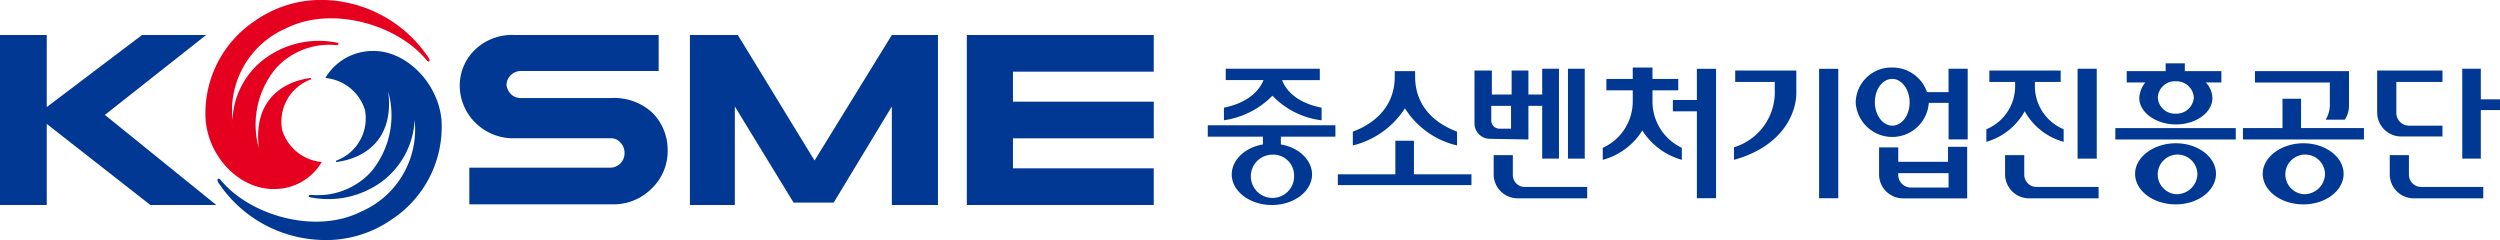 <svg xmlns="http://www.w3.org/2000/svg" width="250" height="24" viewBox="0 0 250 24"><defs><style>.a{fill:#003894;}.b{fill:#e60020;}</style></defs><g transform="translate(0 0.045)"><path class="a" d="M380.012,16.4h-1.857v2.936H374.2v1.138h12.1V19.336h-6.291Z" transform="translate(-149.905 -6.572)"/><path class="a" d="M412.657,14.456V11.4H410.8v8.988h1.857V15.534h1.917V14.456Z" transform="translate(-164.575 -4.57)"/><path class="a" d="M289.36,12.838h4.014v.779A5.745,5.745,0,0,1,289.3,19.37v1.258c4.973-1.378,6.231-4.793,6.231-6.651V11.7H289.42v1.138Z" transform="translate(-115.899 -4.69)"/><path class="a" d="M403.131,18.351V17.212h-3.355a1.266,1.266,0,0,1-1.258-1.258V12.838h4.614V11.7H396.6v4.194a2.4,2.4,0,0,0,2.4,2.4h4.134Z" transform="translate(-158.883 -4.692)"/><path class="a" d="M383.69,15.275a2.85,2.85,0,0,1-.419,1.378h1.917a2.5,2.5,0,0,0,.419-1.378V11.8H376.2v1.138h7.49Z" transform="translate(-150.707 -4.733)"/><path class="a" d="M400.617,27.777V25.8H398.7v1.917a2.4,2.4,0,0,0,2.4,2.4h6.951V28.976h-6.172a1.215,1.215,0,0,1-1.258-1.2" transform="translate(-159.725 -10.329)"/><path class="a" d="M381.574,23.8c-2.217,0-4.074,1.378-4.074,3.056s1.8,3.056,4.074,3.056c2.217,0,4.015-1.378,4.015-3.056s-1.8-3.056-4.015-3.056m0,5.093a1.985,1.985,0,1,1,2.157-1.977,2.077,2.077,0,0,1-2.157,1.977" transform="translate(-151.228 -9.519)"/><path class="a" d="M230.81,23.4h-1.857v3.355H223.2v1.079h13.362V26.755H230.81Z" transform="translate(-89.417 -9.37)"/><path class="a" d="M201.56,21.938h5.453v.779c-1.8.3-3.116,1.558-3.116,3,0,1.678,1.8,3.056,4.015,3.056s4.015-1.378,4.015-3.056c0-1.438-1.318-2.7-3.116-3v-.779h5.453V20.8H201.5v1.138Zm8.568,3.775a2.165,2.165,0,1,1-2.157-1.977,2.077,2.077,0,0,1,2.157,1.977" transform="translate(-80.723 -8.317)"/><rect class="a" width="12.044" height="1.138" transform="translate(211.533 12.766)"/><path class="a" d="M360.274,23.8c-2.217,0-4.074,1.378-4.074,3.056s1.8,3.056,4.074,3.056c2.217,0,4.015-1.378,4.015-3.056s-1.8-3.056-4.015-3.056m0,5.093a1.985,1.985,0,1,1,2.157-1.977,2.077,2.077,0,0,1-2.157,1.977" transform="translate(-142.69 -9.519)"/><path class="a" d="M356.058,13.975c0,1.438,1.678,2.636,3.655,2.636,2.037,0,3.655-1.2,3.655-2.636a2.283,2.283,0,0,0-.659-1.558h1.558V11.279h-3.655V10.5h-1.917v.779H354.8v1.138h1.857a2.665,2.665,0,0,0-.6,1.558m3.655,1.558a1.7,1.7,0,0,1-1.8-1.618,1.7,1.7,0,0,1,1.8-1.618,1.733,1.733,0,0,1,1.8,1.618,1.733,1.733,0,0,1-1.8,1.618" transform="translate(-142.129 -4.213)"/><rect class="a" width="1.917" height="8.988" transform="translate(207.758 6.83)"/><path class="a" d="M318.887,13.657H316.73a3.639,3.639,0,0,0-3.475-2.457,3.558,3.558,0,0,0-3.655,3.475,3.662,3.662,0,0,0,7.31.06h1.977V18.39H320.8V11.32h-1.917Zm-5.632,3.355c-.959,0-1.738-1.079-1.738-2.337,0-1.318.779-2.337,1.738-2.337s1.738,1.079,1.738,2.337c0,1.318-.779,2.337-1.738,2.337" transform="translate(-124.03 -4.492)"/><path class="a" d="M336.417,27.777V25.8H334.5v1.917a2.4,2.4,0,0,0,2.4,2.4h6.951V28.976h-6.172a1.215,1.215,0,0,1-1.258-1.2" transform="translate(-133.992 -10.329)"/><path class="a" d="M251.117,27.777V25.8H249.2v1.917a2.4,2.4,0,0,0,2.4,2.4h6.951V28.976h-6.172a1.181,1.181,0,0,1-1.258-1.2" transform="translate(-99.833 -10.329)"/><path class="a" d="M320.451,25.9h-5.033V24.46H313.5v2.7a2.4,2.4,0,0,0,2.4,2.4h6.411V24.4h-1.917v1.5Zm-3.775,2.576a1.266,1.266,0,0,1-1.258-1.258v-.18h5.033v1.438Z" transform="translate(-125.593 -9.768)"/><path class="a" d="M335.235,15.774a6.388,6.388,0,0,0,3.895,3.056V17.572a4.663,4.663,0,0,1-2.876-4.434v-.3h2.577V11.7H331.7v1.138h2.576v.3a4.663,4.663,0,0,1-2.876,4.434V18.83a6.424,6.424,0,0,0,3.835-3.056" transform="translate(-132.764 -4.692)"/><path class="a" d="M209.053,14.1a8.113,8.113,0,0,0,4.913,2.457V15.295c-2.756-.539-3.655-1.977-3.955-2.756h3.775V11.4H204.38v1.138h3.775c-.3.779-1.258,2.217-3.955,2.756v1.258a8.444,8.444,0,0,0,4.853-2.457" transform="translate(-81.806 -4.573)"/><rect class="a" width="1.917" height="12.942" transform="translate(181.911 6.836)"/><path class="a" d="M251.393,18.47V15.115h1.378v5.273h1.678V11.4h-1.678v2.576h-1.378v-2.4h-1.678v2.4h-1.977v-2.4H246v5.273a1.547,1.547,0,0,0,1.558,1.558Zm-2.876-1.079a.819.819,0,0,1-.839-.839V15.115h1.977v2.277Z" transform="translate(-98.552 -4.57)"/><rect class="a" width="1.678" height="8.988" transform="translate(156.797 6.83)"/><path class="a" d="M281.5,14.516h-2.4v1.138h2.4v8.688h1.917V11.4H281.5Z" transform="translate(-111.813 -4.564)"/><path class="a" d="M272.373,14.555V13.477h2.577V12.338h-2.577V11.2H270.4v1.138h-2.636v1.138H270.4v1.079a5.1,5.1,0,0,1-3,4.674v1.2a6.69,6.69,0,0,0,3.955-2.936,6.882,6.882,0,0,0,3.955,2.936v-1.2a5.12,5.12,0,0,1-2.936-4.674" transform="translate(-107.125 -4.49)"/><path class="a" d="M230.913,15.515a8.371,8.371,0,0,0,5.213,3.715V17.852c-2.7-1.019-4.194-2.936-4.194-5.512V11.8h-2.037v.539c0,2.576-1.5,4.494-4.194,5.512V19.23a8.6,8.6,0,0,0,5.213-3.715" transform="translate(-90.419 -4.731)"/><path class="a" d="M135.292,22.8V12.946l-5.812,9.609h-4.015l-5.872-9.609V22.8H115.1V5.8h4.793l7.67,12.551L135.292,5.8h4.614v17Z" transform="translate(-46.109 -2.343)"/><path class="a" d="M91.859,12.106H82.812a1.4,1.4,0,0,1-1.019-.42,1.58,1.58,0,0,1-.419-.9A1.437,1.437,0,0,1,82.752,9.4H96.593V5.8H82.212a5.337,5.337,0,0,0-3.955,1.441,4.967,4.967,0,0,0-1.558,3.6,5.235,5.235,0,0,0,1.558,3.723,5.366,5.366,0,0,0,3.955,1.561h9.527a1.233,1.233,0,0,1,1.019.42,1.408,1.408,0,0,1,.419,1.021,1.438,1.438,0,0,1-1.5,1.5H77.659v3.663h14.2a5.364,5.364,0,0,0,4.074-1.621,5.17,5.17,0,0,0,1.558-3.843,5.235,5.235,0,0,0-1.558-3.723,5.63,5.63,0,0,0-4.074-1.441" transform="translate(-30.726 -2.343)"/><path class="a" d="M179.994,9.463V5.8H161.3v17h18.694V19.132H165.914v-3h14.081V12.466H165.914v-3Z" transform="translate(-64.618 -2.343)"/><path class="a" d="M36.357,21.52a12.846,12.846,0,0,0,9.887,5.752,11.54,11.54,0,0,0,7.49-2.037,11.1,11.1,0,0,0,4.973-9.767c-.24-3.835-3.6-7.19-6.951-7.07a5.491,5.491,0,0,0-4.674,2.7,4.575,4.575,0,0,1,3.955,3.176,4.5,4.5,0,0,1-2.876,5.093c-.06.06,0,.18.12.12,2.636-.36,5.692-2.157,5.093-7.01A8.8,8.8,0,0,1,51.637,20.5a7.226,7.226,0,0,1-6.052,2.277c-.18,0-.24.24-.06.24a9.077,9.077,0,0,0,7.13-1.5,8.18,8.18,0,0,0,3.355-6.232,8.956,8.956,0,0,1-5.333,9.167c-4.614,2.337-11.2.36-14.081-3.176-.18-.24-.419-.06-.24.24" transform="translate(-14.547 -3.344)"/><path class="b" d="M56.642,5.794A12.994,12.994,0,0,0,46.755-.018a11.54,11.54,0,0,0-7.49,2.037,11.1,11.1,0,0,0-4.973,9.767c.24,3.955,3.535,7.19,6.951,7.07a5.491,5.491,0,0,0,4.674-2.7,4.575,4.575,0,0,1-3.955-3.176,4.5,4.5,0,0,1,2.876-5.093c.06-.06,0-.18-.12-.12-2.636.36-5.692,2.157-5.093,7.01a8.8,8.8,0,0,1,1.738-8.029,7.226,7.226,0,0,1,6.052-2.277c.18,0,.24-.24.06-.24a9.077,9.077,0,0,0-7.13,1.5,8,8,0,0,0-3.355,6.231A8.956,8.956,0,0,1,42.321,2.8c4.614-2.337,11.2-.36,14.081,3.176.18.24.419.12.24-.18" transform="translate(-13.74 0)"/><path class="a" d="M10.486,13.787,21.63,22.8H15.039L4.674,14.688V22.8H0V5.8H4.674v7.206L14.2,5.8h6.411Z" transform="translate(0 -2.343)"/></g></svg>
